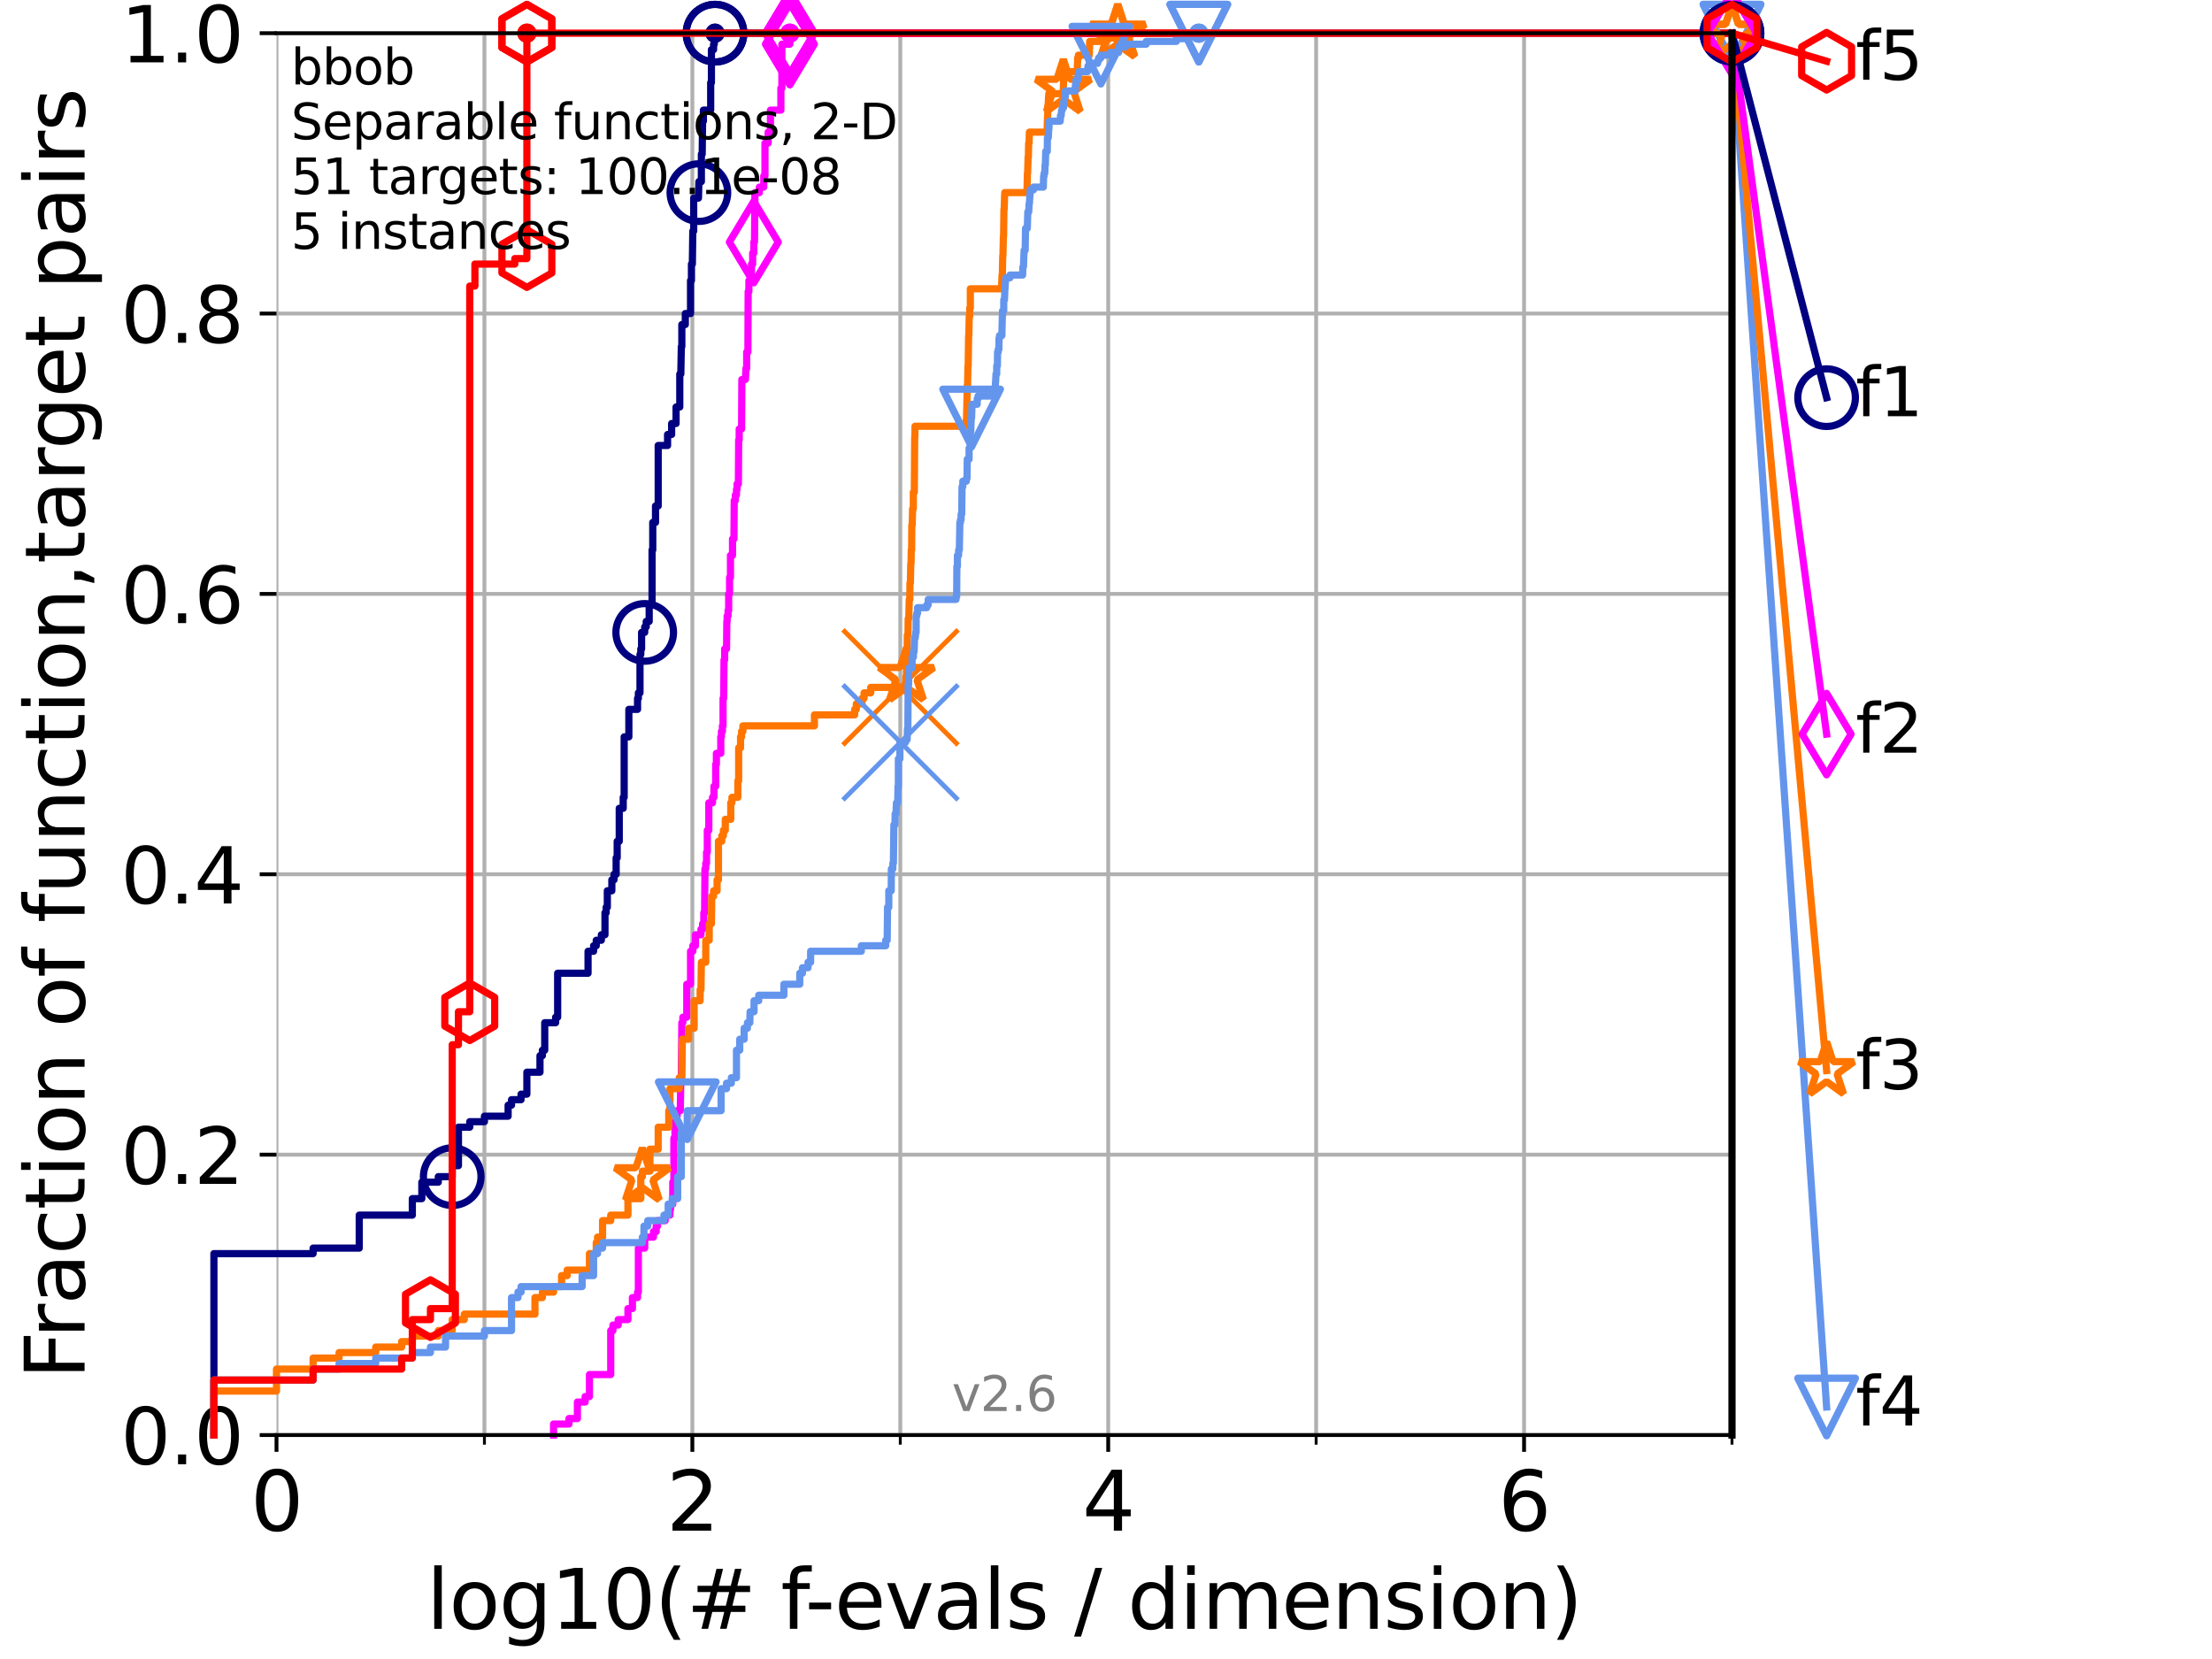 <?xml version="1.0" encoding="utf-8" standalone="no"?>
<!DOCTYPE svg PUBLIC "-//W3C//DTD SVG 1.1//EN"
  "http://www.w3.org/Graphics/SVG/1.1/DTD/svg11.dtd">
<svg xmlns:xlink="http://www.w3.org/1999/xlink" width="460.8pt" height="345.6pt" viewBox="0 0 460.8 345.6" xmlns="http://www.w3.org/2000/svg" version="1.1">
 <defs>
  <style type="text/css">*{stroke-linejoin: round; stroke-linecap: butt}</style>
 </defs>
 <g id="figure_1">
  <g id="patch_1">
   <path d="M 0 345.6 
L 460.8 345.6 
L 460.8 0 
L 0 0 
z
" style="fill: #ffffff"/>
  </g>
  <g id="axes_1">
   <g id="patch_2">
    <path d="M 57.6 298.944 
L 360.806 298.944 
L 360.806 6.912 
L 57.6 6.912 
z
" style="fill: #ffffff"/>
   </g>
   <g id="matplotlib.axis_1">
    <g id="xtick_1">
     <g id="line2d_1">
      <path d="M 57.6 298.944 
L 57.6 6.912 
" clip-path="url(#p847ee9e689)" style="fill: none; stroke: #b0b0b0; stroke-width: 0.8; stroke-linecap: square"/>
     </g>
     <g id="line2d_2">
      <defs>
       <path id="m448f7218b5" d="M 0 0 
L 0 3.5 
" style="stroke: #000000; stroke-width: 0.8"/>
      </defs>
      <g>
       <use xlink:href="#m448f7218b5" x="57.6" y="298.944" style="stroke: #000000; stroke-width: 0.8"/>
      </g>
     </g>
     <g id="text_1">
      <!-- 0 -->
      <g transform="translate(52.192 318.861)scale(0.17 -0.17)">
       <defs>
        <path id="DejaVuSans-30" d="M 2034 4250 
Q 1547 4250 1301 3770 
Q 1056 3291 1056 2328 
Q 1056 1369 1301 889 
Q 1547 409 2034 409 
Q 2525 409 2770 889 
Q 3016 1369 3016 2328 
Q 3016 3291 2770 3770 
Q 2525 4250 2034 4250 
z
M 2034 4750 
Q 2819 4750 3233 4129 
Q 3647 3509 3647 2328 
Q 3647 1150 3233 529 
Q 2819 -91 2034 -91 
Q 1250 -91 836 529 
Q 422 1150 422 2328 
Q 422 3509 836 4129 
Q 1250 4750 2034 4750 
z
" transform="scale(0.016)"/>
       </defs>
       <use xlink:href="#DejaVuSans-30"/>
      </g>
     </g>
    </g>
    <g id="xtick_2">
     <g id="line2d_3">
      <path d="M 144.23 298.944 
L 144.23 6.912 
" clip-path="url(#p847ee9e689)" style="fill: none; stroke: #b0b0b0; stroke-width: 0.8; stroke-linecap: square"/>
     </g>
     <g id="line2d_4">
      <g>
       <use xlink:href="#m448f7218b5" x="144.23" y="298.944" style="stroke: #000000; stroke-width: 0.8"/>
      </g>
     </g>
     <g id="text_2">
      <!-- 2 -->
      <g transform="translate(138.822 318.861)scale(0.17 -0.17)">
       <defs>
        <path id="DejaVuSans-32" d="M 1228 531 
L 3431 531 
L 3431 0 
L 469 0 
L 469 531 
Q 828 903 1448 1529 
Q 2069 2156 2228 2338 
Q 2531 2678 2651 2914 
Q 2772 3150 2772 3378 
Q 2772 3750 2511 3984 
Q 2250 4219 1831 4219 
Q 1534 4219 1204 4116 
Q 875 4013 500 3803 
L 500 4441 
Q 881 4594 1212 4672 
Q 1544 4750 1819 4750 
Q 2544 4750 2975 4387 
Q 3406 4025 3406 3419 
Q 3406 3131 3298 2873 
Q 3191 2616 2906 2266 
Q 2828 2175 2409 1742 
Q 1991 1309 1228 531 
z
" transform="scale(0.016)"/>
       </defs>
       <use xlink:href="#DejaVuSans-32"/>
      </g>
     </g>
    </g>
    <g id="xtick_3">
     <g id="line2d_5">
      <path d="M 230.861 298.944 
L 230.861 6.912 
" clip-path="url(#p847ee9e689)" style="fill: none; stroke: #b0b0b0; stroke-width: 0.8; stroke-linecap: square"/>
     </g>
     <g id="line2d_6">
      <g>
       <use xlink:href="#m448f7218b5" x="230.861" y="298.944" style="stroke: #000000; stroke-width: 0.8"/>
      </g>
     </g>
     <g id="text_3">
      <!-- 4 -->
      <g transform="translate(225.453 318.861)scale(0.17 -0.17)">
       <defs>
        <path id="DejaVuSans-34" d="M 2419 4116 
L 825 1625 
L 2419 1625 
L 2419 4116 
z
M 2253 4666 
L 3047 4666 
L 3047 1625 
L 3713 1625 
L 3713 1100 
L 3047 1100 
L 3047 0 
L 2419 0 
L 2419 1100 
L 313 1100 
L 313 1709 
L 2253 4666 
z
" transform="scale(0.016)"/>
       </defs>
       <use xlink:href="#DejaVuSans-34"/>
      </g>
     </g>
    </g>
    <g id="xtick_4">
     <g id="line2d_7">
      <path d="M 317.491 298.944 
L 317.491 6.912 
" clip-path="url(#p847ee9e689)" style="fill: none; stroke: #b0b0b0; stroke-width: 0.8; stroke-linecap: square"/>
     </g>
     <g id="line2d_8">
      <g>
       <use xlink:href="#m448f7218b5" x="317.491" y="298.944" style="stroke: #000000; stroke-width: 0.8"/>
      </g>
     </g>
     <g id="text_4">
      <!-- 6 -->
      <g transform="translate(312.083 318.861)scale(0.17 -0.17)">
       <defs>
        <path id="DejaVuSans-36" d="M 2113 2584 
Q 1688 2584 1439 2293 
Q 1191 2003 1191 1497 
Q 1191 994 1439 701 
Q 1688 409 2113 409 
Q 2538 409 2786 701 
Q 3034 994 3034 1497 
Q 3034 2003 2786 2293 
Q 2538 2584 2113 2584 
z
M 3366 4563 
L 3366 3988 
Q 3128 4100 2886 4159 
Q 2644 4219 2406 4219 
Q 1781 4219 1451 3797 
Q 1122 3375 1075 2522 
Q 1259 2794 1537 2939 
Q 1816 3084 2150 3084 
Q 2853 3084 3261 2657 
Q 3669 2231 3669 1497 
Q 3669 778 3244 343 
Q 2819 -91 2113 -91 
Q 1303 -91 875 529 
Q 447 1150 447 2328 
Q 447 3434 972 4092 
Q 1497 4750 2381 4750 
Q 2619 4750 2861 4703 
Q 3103 4656 3366 4563 
z
" transform="scale(0.016)"/>
       </defs>
       <use xlink:href="#DejaVuSans-36"/>
      </g>
     </g>
    </g>
    <g id="xtick_5">
     <g id="line2d_9">
      <path d="M 100.915 298.944 
L 100.915 6.912 
" clip-path="url(#p847ee9e689)" style="fill: none; stroke: #b0b0b0; stroke-width: 0.8; stroke-linecap: square"/>
     </g>
     <g id="line2d_10">
      <defs>
       <path id="m125fabea5d" d="M 0 0 
L 0 2 
" style="stroke: #000000; stroke-width: 0.6"/>
      </defs>
      <g>
       <use xlink:href="#m125fabea5d" x="100.915" y="298.944" style="stroke: #000000; stroke-width: 0.6"/>
      </g>
     </g>
    </g>
    <g id="xtick_6">
     <g id="line2d_11">
      <path d="M 187.546 298.944 
L 187.546 6.912 
" clip-path="url(#p847ee9e689)" style="fill: none; stroke: #b0b0b0; stroke-width: 0.8; stroke-linecap: square"/>
     </g>
     <g id="line2d_12">
      <g>
       <use xlink:href="#m125fabea5d" x="187.546" y="298.944" style="stroke: #000000; stroke-width: 0.6"/>
      </g>
     </g>
    </g>
    <g id="xtick_7">
     <g id="line2d_13">
      <path d="M 274.176 298.944 
L 274.176 6.912 
" clip-path="url(#p847ee9e689)" style="fill: none; stroke: #b0b0b0; stroke-width: 0.8; stroke-linecap: square"/>
     </g>
     <g id="line2d_14">
      <g>
       <use xlink:href="#m125fabea5d" x="274.176" y="298.944" style="stroke: #000000; stroke-width: 0.6"/>
      </g>
     </g>
    </g>
    <g id="xtick_8">
     <g id="line2d_15">
      <path d="M 360.806 298.944 
L 360.806 6.912 
" clip-path="url(#p847ee9e689)" style="fill: none; stroke: #b0b0b0; stroke-width: 0.8; stroke-linecap: square"/>
     </g>
     <g id="line2d_16">
      <g>
       <use xlink:href="#m125fabea5d" x="360.806" y="298.944" style="stroke: #000000; stroke-width: 0.6"/>
      </g>
     </g>
    </g>
    <g id="text_5">
     <!-- log10(# f-evals / dimension) -->
     <g transform="translate(88.823 339.314)scale(0.17 -0.17)">
      <defs>
       <path id="DejaVuSans-6c" d="M 603 4863 
L 1178 4863 
L 1178 0 
L 603 0 
L 603 4863 
z
" transform="scale(0.016)"/>
       <path id="DejaVuSans-6f" d="M 1959 3097 
Q 1497 3097 1228 2736 
Q 959 2375 959 1747 
Q 959 1119 1226 758 
Q 1494 397 1959 397 
Q 2419 397 2687 759 
Q 2956 1122 2956 1747 
Q 2956 2369 2687 2733 
Q 2419 3097 1959 3097 
z
M 1959 3584 
Q 2709 3584 3137 3096 
Q 3566 2609 3566 1747 
Q 3566 888 3137 398 
Q 2709 -91 1959 -91 
Q 1206 -91 779 398 
Q 353 888 353 1747 
Q 353 2609 779 3096 
Q 1206 3584 1959 3584 
z
" transform="scale(0.016)"/>
       <path id="DejaVuSans-67" d="M 2906 1791 
Q 2906 2416 2648 2759 
Q 2391 3103 1925 3103 
Q 1463 3103 1205 2759 
Q 947 2416 947 1791 
Q 947 1169 1205 825 
Q 1463 481 1925 481 
Q 2391 481 2648 825 
Q 2906 1169 2906 1791 
z
M 3481 434 
Q 3481 -459 3084 -895 
Q 2688 -1331 1869 -1331 
Q 1566 -1331 1297 -1286 
Q 1028 -1241 775 -1147 
L 775 -588 
Q 1028 -725 1275 -790 
Q 1522 -856 1778 -856 
Q 2344 -856 2625 -561 
Q 2906 -266 2906 331 
L 2906 616 
Q 2728 306 2450 153 
Q 2172 0 1784 0 
Q 1141 0 747 490 
Q 353 981 353 1791 
Q 353 2603 747 3093 
Q 1141 3584 1784 3584 
Q 2172 3584 2450 3431 
Q 2728 3278 2906 2969 
L 2906 3500 
L 3481 3500 
L 3481 434 
z
" transform="scale(0.016)"/>
       <path id="DejaVuSans-31" d="M 794 531 
L 1825 531 
L 1825 4091 
L 703 3866 
L 703 4441 
L 1819 4666 
L 2450 4666 
L 2450 531 
L 3481 531 
L 3481 0 
L 794 0 
L 794 531 
z
" transform="scale(0.016)"/>
       <path id="DejaVuSans-28" d="M 1984 4856 
Q 1566 4138 1362 3434 
Q 1159 2731 1159 2009 
Q 1159 1288 1364 580 
Q 1569 -128 1984 -844 
L 1484 -844 
Q 1016 -109 783 600 
Q 550 1309 550 2009 
Q 550 2706 781 3412 
Q 1013 4119 1484 4856 
L 1984 4856 
z
" transform="scale(0.016)"/>
       <path id="DejaVuSans-23" d="M 3272 2816 
L 2363 2816 
L 2100 1772 
L 3016 1772 
L 3272 2816 
z
M 2803 4594 
L 2478 3297 
L 3391 3297 
L 3719 4594 
L 4219 4594 
L 3897 3297 
L 4872 3297 
L 4872 2816 
L 3775 2816 
L 3519 1772 
L 4513 1772 
L 4513 1294 
L 3397 1294 
L 3072 0 
L 2572 0 
L 2894 1294 
L 1978 1294 
L 1656 0 
L 1153 0 
L 1478 1294 
L 494 1294 
L 494 1772 
L 1594 1772 
L 1856 2816 
L 850 2816 
L 850 3297 
L 1978 3297 
L 2297 4594 
L 2803 4594 
z
" transform="scale(0.016)"/>
       <path id="DejaVuSans-20" transform="scale(0.016)"/>
       <path id="DejaVuSans-66" d="M 2375 4863 
L 2375 4384 
L 1825 4384 
Q 1516 4384 1395 4259 
Q 1275 4134 1275 3809 
L 1275 3500 
L 2222 3500 
L 2222 3053 
L 1275 3053 
L 1275 0 
L 697 0 
L 697 3053 
L 147 3053 
L 147 3500 
L 697 3500 
L 697 3744 
Q 697 4328 969 4595 
Q 1241 4863 1831 4863 
L 2375 4863 
z
" transform="scale(0.016)"/>
       <path id="DejaVuSans-2d" d="M 313 2009 
L 1997 2009 
L 1997 1497 
L 313 1497 
L 313 2009 
z
" transform="scale(0.016)"/>
       <path id="DejaVuSans-65" d="M 3597 1894 
L 3597 1613 
L 953 1613 
Q 991 1019 1311 708 
Q 1631 397 2203 397 
Q 2534 397 2845 478 
Q 3156 559 3463 722 
L 3463 178 
Q 3153 47 2828 -22 
Q 2503 -91 2169 -91 
Q 1331 -91 842 396 
Q 353 884 353 1716 
Q 353 2575 817 3079 
Q 1281 3584 2069 3584 
Q 2775 3584 3186 3129 
Q 3597 2675 3597 1894 
z
M 3022 2063 
Q 3016 2534 2758 2815 
Q 2500 3097 2075 3097 
Q 1594 3097 1305 2825 
Q 1016 2553 972 2059 
L 3022 2063 
z
" transform="scale(0.016)"/>
       <path id="DejaVuSans-76" d="M 191 3500 
L 800 3500 
L 1894 563 
L 2988 3500 
L 3597 3500 
L 2284 0 
L 1503 0 
L 191 3500 
z
" transform="scale(0.016)"/>
       <path id="DejaVuSans-61" d="M 2194 1759 
Q 1497 1759 1228 1600 
Q 959 1441 959 1056 
Q 959 750 1161 570 
Q 1363 391 1709 391 
Q 2188 391 2477 730 
Q 2766 1069 2766 1631 
L 2766 1759 
L 2194 1759 
z
M 3341 1997 
L 3341 0 
L 2766 0 
L 2766 531 
Q 2569 213 2275 61 
Q 1981 -91 1556 -91 
Q 1019 -91 701 211 
Q 384 513 384 1019 
Q 384 1609 779 1909 
Q 1175 2209 1959 2209 
L 2766 2209 
L 2766 2266 
Q 2766 2663 2505 2880 
Q 2244 3097 1772 3097 
Q 1472 3097 1187 3025 
Q 903 2953 641 2809 
L 641 3341 
Q 956 3463 1253 3523 
Q 1550 3584 1831 3584 
Q 2591 3584 2966 3190 
Q 3341 2797 3341 1997 
z
" transform="scale(0.016)"/>
       <path id="DejaVuSans-73" d="M 2834 3397 
L 2834 2853 
Q 2591 2978 2328 3040 
Q 2066 3103 1784 3103 
Q 1356 3103 1142 2972 
Q 928 2841 928 2578 
Q 928 2378 1081 2264 
Q 1234 2150 1697 2047 
L 1894 2003 
Q 2506 1872 2764 1633 
Q 3022 1394 3022 966 
Q 3022 478 2636 193 
Q 2250 -91 1575 -91 
Q 1294 -91 989 -36 
Q 684 19 347 128 
L 347 722 
Q 666 556 975 473 
Q 1284 391 1588 391 
Q 1994 391 2212 530 
Q 2431 669 2431 922 
Q 2431 1156 2273 1281 
Q 2116 1406 1581 1522 
L 1381 1569 
Q 847 1681 609 1914 
Q 372 2147 372 2553 
Q 372 3047 722 3315 
Q 1072 3584 1716 3584 
Q 2034 3584 2315 3537 
Q 2597 3491 2834 3397 
z
" transform="scale(0.016)"/>
       <path id="DejaVuSans-2f" d="M 1625 4666 
L 2156 4666 
L 531 -594 
L 0 -594 
L 1625 4666 
z
" transform="scale(0.016)"/>
       <path id="DejaVuSans-64" d="M 2906 2969 
L 2906 4863 
L 3481 4863 
L 3481 0 
L 2906 0 
L 2906 525 
Q 2725 213 2448 61 
Q 2172 -91 1784 -91 
Q 1150 -91 751 415 
Q 353 922 353 1747 
Q 353 2572 751 3078 
Q 1150 3584 1784 3584 
Q 2172 3584 2448 3432 
Q 2725 3281 2906 2969 
z
M 947 1747 
Q 947 1113 1208 752 
Q 1469 391 1925 391 
Q 2381 391 2643 752 
Q 2906 1113 2906 1747 
Q 2906 2381 2643 2742 
Q 2381 3103 1925 3103 
Q 1469 3103 1208 2742 
Q 947 2381 947 1747 
z
" transform="scale(0.016)"/>
       <path id="DejaVuSans-69" d="M 603 3500 
L 1178 3500 
L 1178 0 
L 603 0 
L 603 3500 
z
M 603 4863 
L 1178 4863 
L 1178 4134 
L 603 4134 
L 603 4863 
z
" transform="scale(0.016)"/>
       <path id="DejaVuSans-6d" d="M 3328 2828 
Q 3544 3216 3844 3400 
Q 4144 3584 4550 3584 
Q 5097 3584 5394 3201 
Q 5691 2819 5691 2113 
L 5691 0 
L 5113 0 
L 5113 2094 
Q 5113 2597 4934 2840 
Q 4756 3084 4391 3084 
Q 3944 3084 3684 2787 
Q 3425 2491 3425 1978 
L 3425 0 
L 2847 0 
L 2847 2094 
Q 2847 2600 2669 2842 
Q 2491 3084 2119 3084 
Q 1678 3084 1418 2786 
Q 1159 2488 1159 1978 
L 1159 0 
L 581 0 
L 581 3500 
L 1159 3500 
L 1159 2956 
Q 1356 3278 1631 3431 
Q 1906 3584 2284 3584 
Q 2666 3584 2933 3390 
Q 3200 3197 3328 2828 
z
" transform="scale(0.016)"/>
       <path id="DejaVuSans-6e" d="M 3513 2113 
L 3513 0 
L 2938 0 
L 2938 2094 
Q 2938 2591 2744 2837 
Q 2550 3084 2163 3084 
Q 1697 3084 1428 2787 
Q 1159 2491 1159 1978 
L 1159 0 
L 581 0 
L 581 3500 
L 1159 3500 
L 1159 2956 
Q 1366 3272 1645 3428 
Q 1925 3584 2291 3584 
Q 2894 3584 3203 3211 
Q 3513 2838 3513 2113 
z
" transform="scale(0.016)"/>
       <path id="DejaVuSans-29" d="M 513 4856 
L 1013 4856 
Q 1481 4119 1714 3412 
Q 1947 2706 1947 2009 
Q 1947 1309 1714 600 
Q 1481 -109 1013 -844 
L 513 -844 
Q 928 -128 1133 580 
Q 1338 1288 1338 2009 
Q 1338 2731 1133 3434 
Q 928 4138 513 4856 
z
" transform="scale(0.016)"/>
      </defs>
      <use xlink:href="#DejaVuSans-6c"/>
      <use xlink:href="#DejaVuSans-6f" x="27.783"/>
      <use xlink:href="#DejaVuSans-67" x="88.965"/>
      <use xlink:href="#DejaVuSans-31" x="152.441"/>
      <use xlink:href="#DejaVuSans-30" x="216.064"/>
      <use xlink:href="#DejaVuSans-28" x="279.688"/>
      <use xlink:href="#DejaVuSans-23" x="318.701"/>
      <use xlink:href="#DejaVuSans-20" x="402.49"/>
      <use xlink:href="#DejaVuSans-66" x="434.277"/>
      <use xlink:href="#DejaVuSans-2d" x="463.982"/>
      <use xlink:href="#DejaVuSans-65" x="500.066"/>
      <use xlink:href="#DejaVuSans-76" x="561.59"/>
      <use xlink:href="#DejaVuSans-61" x="620.77"/>
      <use xlink:href="#DejaVuSans-6c" x="682.049"/>
      <use xlink:href="#DejaVuSans-73" x="709.832"/>
      <use xlink:href="#DejaVuSans-20" x="761.932"/>
      <use xlink:href="#DejaVuSans-2f" x="793.719"/>
      <use xlink:href="#DejaVuSans-20" x="827.41"/>
      <use xlink:href="#DejaVuSans-64" x="859.197"/>
      <use xlink:href="#DejaVuSans-69" x="922.674"/>
      <use xlink:href="#DejaVuSans-6d" x="950.457"/>
      <use xlink:href="#DejaVuSans-65" x="1047.869"/>
      <use xlink:href="#DejaVuSans-6e" x="1109.393"/>
      <use xlink:href="#DejaVuSans-73" x="1172.771"/>
      <use xlink:href="#DejaVuSans-69" x="1224.871"/>
      <use xlink:href="#DejaVuSans-6f" x="1252.654"/>
      <use xlink:href="#DejaVuSans-6e" x="1313.836"/>
      <use xlink:href="#DejaVuSans-29" x="1377.215"/>
     </g>
    </g>
   </g>
   <g id="matplotlib.axis_2">
    <g id="ytick_1">
     <g id="line2d_17">
      <path d="M 57.6 298.944 
L 360.806 298.944 
" clip-path="url(#p847ee9e689)" style="fill: none; stroke: #b0b0b0; stroke-width: 0.8; stroke-linecap: square"/>
     </g>
     <g id="line2d_18">
      <defs>
       <path id="ma661fbdac4" d="M 0 0 
L -3.5 0 
" style="stroke: #000000; stroke-width: 0.8"/>
      </defs>
      <g>
       <use xlink:href="#ma661fbdac4" x="57.6" y="298.944" style="stroke: #000000; stroke-width: 0.8"/>
      </g>
     </g>
     <g id="text_6">
      <!-- 0.0 -->
      <g transform="translate(25.155 305.023)scale(0.16 -0.16)">
       <defs>
        <path id="DejaVuSans-2e" d="M 684 794 
L 1344 794 
L 1344 0 
L 684 0 
L 684 794 
z
" transform="scale(0.016)"/>
       </defs>
       <use xlink:href="#DejaVuSans-30"/>
       <use xlink:href="#DejaVuSans-2e" x="63.623"/>
       <use xlink:href="#DejaVuSans-30" x="95.41"/>
      </g>
     </g>
    </g>
    <g id="ytick_2">
     <g id="line2d_19">
      <path d="M 57.6 240.538 
L 360.806 240.538 
" clip-path="url(#p847ee9e689)" style="fill: none; stroke: #b0b0b0; stroke-width: 0.8; stroke-linecap: square"/>
     </g>
     <g id="line2d_20">
      <g>
       <use xlink:href="#ma661fbdac4" x="57.6" y="240.538" style="stroke: #000000; stroke-width: 0.8"/>
      </g>
     </g>
     <g id="text_7">
      <!-- 0.2 -->
      <g transform="translate(25.155 246.616)scale(0.16 -0.16)">
       <use xlink:href="#DejaVuSans-30"/>
       <use xlink:href="#DejaVuSans-2e" x="63.623"/>
       <use xlink:href="#DejaVuSans-32" x="95.41"/>
      </g>
     </g>
    </g>
    <g id="ytick_3">
     <g id="line2d_21">
      <path d="M 57.6 182.131 
L 360.806 182.131 
" clip-path="url(#p847ee9e689)" style="fill: none; stroke: #b0b0b0; stroke-width: 0.8; stroke-linecap: square"/>
     </g>
     <g id="line2d_22">
      <g>
       <use xlink:href="#ma661fbdac4" x="57.6" y="182.131" style="stroke: #000000; stroke-width: 0.8"/>
      </g>
     </g>
     <g id="text_8">
      <!-- 0.4 -->
      <g transform="translate(25.155 188.21)scale(0.16 -0.16)">
       <use xlink:href="#DejaVuSans-30"/>
       <use xlink:href="#DejaVuSans-2e" x="63.623"/>
       <use xlink:href="#DejaVuSans-34" x="95.41"/>
      </g>
     </g>
    </g>
    <g id="ytick_4">
     <g id="line2d_23">
      <path d="M 57.6 123.725 
L 360.806 123.725 
" clip-path="url(#p847ee9e689)" style="fill: none; stroke: #b0b0b0; stroke-width: 0.8; stroke-linecap: square"/>
     </g>
     <g id="line2d_24">
      <g>
       <use xlink:href="#ma661fbdac4" x="57.6" y="123.725" style="stroke: #000000; stroke-width: 0.8"/>
      </g>
     </g>
     <g id="text_9">
      <!-- 0.6 -->
      <g transform="translate(25.155 129.804)scale(0.16 -0.16)">
       <use xlink:href="#DejaVuSans-30"/>
       <use xlink:href="#DejaVuSans-2e" x="63.623"/>
       <use xlink:href="#DejaVuSans-36" x="95.41"/>
      </g>
     </g>
    </g>
    <g id="ytick_5">
     <g id="line2d_25">
      <path d="M 57.6 65.318 
L 360.806 65.318 
" clip-path="url(#p847ee9e689)" style="fill: none; stroke: #b0b0b0; stroke-width: 0.8; stroke-linecap: square"/>
     </g>
     <g id="line2d_26">
      <g>
       <use xlink:href="#ma661fbdac4" x="57.6" y="65.318" style="stroke: #000000; stroke-width: 0.8"/>
      </g>
     </g>
     <g id="text_10">
      <!-- 0.8 -->
      <g transform="translate(25.155 71.397)scale(0.16 -0.16)">
       <defs>
        <path id="DejaVuSans-38" d="M 2034 2216 
Q 1584 2216 1326 1975 
Q 1069 1734 1069 1313 
Q 1069 891 1326 650 
Q 1584 409 2034 409 
Q 2484 409 2743 651 
Q 3003 894 3003 1313 
Q 3003 1734 2745 1975 
Q 2488 2216 2034 2216 
z
M 1403 2484 
Q 997 2584 770 2862 
Q 544 3141 544 3541 
Q 544 4100 942 4425 
Q 1341 4750 2034 4750 
Q 2731 4750 3128 4425 
Q 3525 4100 3525 3541 
Q 3525 3141 3298 2862 
Q 3072 2584 2669 2484 
Q 3125 2378 3379 2068 
Q 3634 1759 3634 1313 
Q 3634 634 3220 271 
Q 2806 -91 2034 -91 
Q 1263 -91 848 271 
Q 434 634 434 1313 
Q 434 1759 690 2068 
Q 947 2378 1403 2484 
z
M 1172 3481 
Q 1172 3119 1398 2916 
Q 1625 2713 2034 2713 
Q 2441 2713 2670 2916 
Q 2900 3119 2900 3481 
Q 2900 3844 2670 4047 
Q 2441 4250 2034 4250 
Q 1625 4250 1398 4047 
Q 1172 3844 1172 3481 
z
" transform="scale(0.016)"/>
       </defs>
       <use xlink:href="#DejaVuSans-30"/>
       <use xlink:href="#DejaVuSans-2e" x="63.623"/>
       <use xlink:href="#DejaVuSans-38" x="95.41"/>
      </g>
     </g>
    </g>
    <g id="ytick_6">
     <g id="line2d_27">
      <path d="M 57.6 6.912 
L 360.806 6.912 
" clip-path="url(#p847ee9e689)" style="fill: none; stroke: #b0b0b0; stroke-width: 0.8; stroke-linecap: square"/>
     </g>
     <g id="line2d_28">
      <g>
       <use xlink:href="#ma661fbdac4" x="57.6" y="6.912" style="stroke: #000000; stroke-width: 0.8"/>
      </g>
     </g>
     <g id="text_11">
      <!-- 1.0 -->
      <g transform="translate(25.155 12.991)scale(0.16 -0.16)">
       <use xlink:href="#DejaVuSans-31"/>
       <use xlink:href="#DejaVuSans-2e" x="63.623"/>
       <use xlink:href="#DejaVuSans-30" x="95.41"/>
      </g>
     </g>
    </g>
    <g id="text_12">
     <!-- Fraction of function,target pairs -->
     <g transform="translate(17.62 287.313)rotate(-90)scale(0.17 -0.17)">
      <defs>
       <path id="DejaVuSans-46" d="M 628 4666 
L 3309 4666 
L 3309 4134 
L 1259 4134 
L 1259 2759 
L 3109 2759 
L 3109 2228 
L 1259 2228 
L 1259 0 
L 628 0 
L 628 4666 
z
" transform="scale(0.016)"/>
       <path id="DejaVuSans-72" d="M 2631 2963 
Q 2534 3019 2420 3045 
Q 2306 3072 2169 3072 
Q 1681 3072 1420 2755 
Q 1159 2438 1159 1844 
L 1159 0 
L 581 0 
L 581 3500 
L 1159 3500 
L 1159 2956 
Q 1341 3275 1631 3429 
Q 1922 3584 2338 3584 
Q 2397 3584 2469 3576 
Q 2541 3569 2628 3553 
L 2631 2963 
z
" transform="scale(0.016)"/>
       <path id="DejaVuSans-63" d="M 3122 3366 
L 3122 2828 
Q 2878 2963 2633 3030 
Q 2388 3097 2138 3097 
Q 1578 3097 1268 2742 
Q 959 2388 959 1747 
Q 959 1106 1268 751 
Q 1578 397 2138 397 
Q 2388 397 2633 464 
Q 2878 531 3122 666 
L 3122 134 
Q 2881 22 2623 -34 
Q 2366 -91 2075 -91 
Q 1284 -91 818 406 
Q 353 903 353 1747 
Q 353 2603 823 3093 
Q 1294 3584 2113 3584 
Q 2378 3584 2631 3529 
Q 2884 3475 3122 3366 
z
" transform="scale(0.016)"/>
       <path id="DejaVuSans-74" d="M 1172 4494 
L 1172 3500 
L 2356 3500 
L 2356 3053 
L 1172 3053 
L 1172 1153 
Q 1172 725 1289 603 
Q 1406 481 1766 481 
L 2356 481 
L 2356 0 
L 1766 0 
Q 1100 0 847 248 
Q 594 497 594 1153 
L 594 3053 
L 172 3053 
L 172 3500 
L 594 3500 
L 594 4494 
L 1172 4494 
z
" transform="scale(0.016)"/>
       <path id="DejaVuSans-75" d="M 544 1381 
L 544 3500 
L 1119 3500 
L 1119 1403 
Q 1119 906 1312 657 
Q 1506 409 1894 409 
Q 2359 409 2629 706 
Q 2900 1003 2900 1516 
L 2900 3500 
L 3475 3500 
L 3475 0 
L 2900 0 
L 2900 538 
Q 2691 219 2414 64 
Q 2138 -91 1772 -91 
Q 1169 -91 856 284 
Q 544 659 544 1381 
z
M 1991 3584 
L 1991 3584 
z
" transform="scale(0.016)"/>
       <path id="DejaVuSans-2c" d="M 750 794 
L 1409 794 
L 1409 256 
L 897 -744 
L 494 -744 
L 750 256 
L 750 794 
z
" transform="scale(0.016)"/>
       <path id="DejaVuSans-70" d="M 1159 525 
L 1159 -1331 
L 581 -1331 
L 581 3500 
L 1159 3500 
L 1159 2969 
Q 1341 3281 1617 3432 
Q 1894 3584 2278 3584 
Q 2916 3584 3314 3078 
Q 3713 2572 3713 1747 
Q 3713 922 3314 415 
Q 2916 -91 2278 -91 
Q 1894 -91 1617 61 
Q 1341 213 1159 525 
z
M 3116 1747 
Q 3116 2381 2855 2742 
Q 2594 3103 2138 3103 
Q 1681 3103 1420 2742 
Q 1159 2381 1159 1747 
Q 1159 1113 1420 752 
Q 1681 391 2138 391 
Q 2594 391 2855 752 
Q 3116 1113 3116 1747 
z
" transform="scale(0.016)"/>
      </defs>
      <use xlink:href="#DejaVuSans-46"/>
      <use xlink:href="#DejaVuSans-72" x="50.27"/>
      <use xlink:href="#DejaVuSans-61" x="91.383"/>
      <use xlink:href="#DejaVuSans-63" x="152.662"/>
      <use xlink:href="#DejaVuSans-74" x="207.643"/>
      <use xlink:href="#DejaVuSans-69" x="246.852"/>
      <use xlink:href="#DejaVuSans-6f" x="274.635"/>
      <use xlink:href="#DejaVuSans-6e" x="335.816"/>
      <use xlink:href="#DejaVuSans-20" x="399.195"/>
      <use xlink:href="#DejaVuSans-6f" x="430.982"/>
      <use xlink:href="#DejaVuSans-66" x="492.164"/>
      <use xlink:href="#DejaVuSans-20" x="527.369"/>
      <use xlink:href="#DejaVuSans-66" x="559.156"/>
      <use xlink:href="#DejaVuSans-75" x="594.361"/>
      <use xlink:href="#DejaVuSans-6e" x="657.74"/>
      <use xlink:href="#DejaVuSans-63" x="721.119"/>
      <use xlink:href="#DejaVuSans-74" x="776.1"/>
      <use xlink:href="#DejaVuSans-69" x="815.309"/>
      <use xlink:href="#DejaVuSans-6f" x="843.092"/>
      <use xlink:href="#DejaVuSans-6e" x="904.273"/>
      <use xlink:href="#DejaVuSans-2c" x="967.652"/>
      <use xlink:href="#DejaVuSans-74" x="999.439"/>
      <use xlink:href="#DejaVuSans-61" x="1038.648"/>
      <use xlink:href="#DejaVuSans-72" x="1099.928"/>
      <use xlink:href="#DejaVuSans-67" x="1139.291"/>
      <use xlink:href="#DejaVuSans-65" x="1202.768"/>
      <use xlink:href="#DejaVuSans-74" x="1264.291"/>
      <use xlink:href="#DejaVuSans-20" x="1303.5"/>
      <use xlink:href="#DejaVuSans-70" x="1335.287"/>
      <use xlink:href="#DejaVuSans-61" x="1398.764"/>
      <use xlink:href="#DejaVuSans-69" x="1460.043"/>
      <use xlink:href="#DejaVuSans-72" x="1487.826"/>
      <use xlink:href="#DejaVuSans-73" x="1528.939"/>
     </g>
    </g>
   </g>
   <g id="line2d_29">
    <defs>
     <path id="mc866c93ad7" d="M 0 1.5 
C 0.398 1.5 0.779 1.342 1.061 1.061 
C 1.342 0.779 1.5 0.398 1.5 0 
C 1.5 -0.398 1.342 -0.779 1.061 -1.061 
C 0.779 -1.342 0.398 -1.5 0 -1.5 
C -0.398 -1.5 -0.779 -1.342 -1.061 -1.061 
C -1.342 -0.779 -1.5 -0.398 -1.5 0 
C -1.5 0.398 -1.342 0.779 -1.061 1.061 
C -0.779 1.342 -0.398 1.5 0 1.5 
z
" style="stroke: #000080"/>
    </defs>
    <g>
     <use xlink:href="#mc866c93ad7" x="148.948" y="6.912" style="fill: #000080; stroke: #000080"/>
     <use xlink:href="#mc866c93ad7" x="148.948" y="6.912" style="fill: #000080; stroke: #000080"/>
    </g>
   </g>
   <g id="line2d_30">
    <path d="M 44.561 298.944 
L 44.561 261.152 
L 65.227 261.152 
L 65.227 260.006 
L 74.837 260.006 
L 74.837 253.135 
L 85.894 253.135 
L 85.894 249.699 
L 87.876 249.699 
L 87.876 246.264 
L 91.306 246.264 
L 91.306 245.118 
L 94.206 245.118 
L 94.206 242.828 
L 95.503 242.828 
L 95.503 234.811 
L 97.858 234.811 
L 97.858 233.666 
L 100.915 233.666 
L 100.915 232.521 
L 105.851 232.521 
L 105.851 230.231 
L 106.561 230.231 
L 106.561 229.085 
L 108.543 229.085 
L 108.543 227.94 
L 109.757 227.94 
L 109.757 223.359 
L 112.488 223.359 
L 112.488 219.924 
L 112.989 219.924 
L 112.989 218.778 
L 113.478 218.778 
L 113.478 213.052 
L 115.747 213.052 
L 115.747 211.907 
L 116.17 211.907 
L 116.17 202.745 
L 122.5 202.745 
L 122.5 198.164 
L 123.658 198.164 
L 123.658 197.019 
L 124.211 197.019 
L 124.211 195.874 
L 125.271 195.874 
L 125.271 194.729 
L 126.029 194.729 
L 126.029 190.148 
L 126.275 190.148 
L 126.275 189.003 
L 126.517 189.003 
L 126.517 185.567 
L 127.458 185.567 
L 127.458 183.276 
L 127.911 183.276 
L 127.911 182.131 
L 128.354 182.131 
L 128.354 178.696 
L 128.571 178.696 
L 128.571 175.26 
L 128.999 175.26 
L 128.999 168.389 
L 129.826 168.389 
L 129.826 166.098 
L 130.027 166.098 
L 130.027 153.501 
L 131.002 153.501 
L 131.002 147.774 
L 132.812 147.774 
L 132.812 145.484 
L 132.984 145.484 
L 132.984 144.339 
L 133.323 144.339 
L 133.323 136.322 
L 133.49 136.322 
L 133.49 135.177 
L 133.656 135.177 
L 133.656 131.741 
L 134.305 131.741 
L 134.305 130.596 
L 134.621 130.596 
L 134.621 129.451 
L 135.238 129.451 
L 135.238 126.015 
L 135.835 126.015 
L 135.835 114.563 
L 135.981 114.563 
L 135.981 108.837 
L 136.556 108.837 
L 136.556 105.401 
L 137.113 105.401 
L 137.113 92.804 
L 139.068 92.804 
L 139.068 90.513 
L 139.915 90.513 
L 139.915 88.223 
L 140.838 88.223 
L 140.838 84.787 
L 141.611 84.787 
L 141.611 77.916 
L 141.826 77.916 
L 141.932 72.19 
L 142.038 72.19 
L 142.038 67.609 
L 142.764 67.609 
L 142.764 65.318 
L 143.85 65.318 
L 143.85 58.447 
L 144.041 58.447 
L 144.041 55.011 
L 144.23 55.011 
L 144.324 48.14 
L 144.51 48.14 
L 144.51 41.269 
L 145.503 41.269 
L 145.591 37.833 
L 146.109 37.833 
L 146.109 32.107 
L 146.278 32.107 
L 146.362 25.236 
L 146.53 25.236 
L 146.53 22.945 
L 148.048 22.945 
L 148.048 17.219 
L 148.201 17.219 
L 148.201 10.348 
L 148.652 10.348 
L 148.652 9.202 
L 148.801 9.202 
L 148.801 8.057 
L 148.948 8.057 
L 148.948 6.912 
L 360.806 6.912 
L 360.806 6.912 
" style="fill: none; stroke: #000080; stroke-width: 1.5; stroke-linecap: square"/>
   </g>
   <g id="line2d_31">
    <defs>
     <path id="m787a85bea8" d="M 0 6 
C 1.591 6 3.117 5.368 4.243 4.243 
C 5.368 3.117 6 1.591 6 0 
C 6 -1.591 5.368 -3.117 4.243 -4.243 
C 3.117 -5.368 1.591 -6 0 -6 
C -1.591 -6 -3.117 -5.368 -4.243 -4.243 
C -5.368 -3.117 -6 -1.591 -6 0 
C -6 1.591 -5.368 3.117 -4.243 4.243 
C -3.117 5.368 -1.591 6 0 6 
z
" style="stroke: #000080; stroke-width: 1.5"/>
    </defs>
    <g>
     <use xlink:href="#m787a85bea8" x="94.206" y="245.118" style="fill-opacity: 0; stroke: #000080; stroke-width: 1.5"/>
     <use xlink:href="#m787a85bea8" x="134.305" y="131.741" style="fill-opacity: 0; stroke: #000080; stroke-width: 1.5"/>
     <use xlink:href="#m787a85bea8" x="145.591" y="40.123" style="fill-opacity: 0; stroke: #000080; stroke-width: 1.5"/>
     <use xlink:href="#m787a85bea8" x="148.948" y="6.912" style="fill-opacity: 0; stroke: #000080; stroke-width: 1.5"/>
     <use xlink:href="#m787a85bea8" x="148.948" y="6.912" style="fill-opacity: 0; stroke: #000080; stroke-width: 1.5"/>
     <use xlink:href="#m787a85bea8" x="360.806" y="6.912" style="fill-opacity: 0; stroke: #000080; stroke-width: 1.5"/>
    </g>
   </g>
   <g id="line2d_32">
    <path style="fill: none; stroke: #000080; stroke-width: 1.5; stroke-linecap: square"/>
    <g/>
   </g>
   <g id="line2d_33">
    <defs>
     <path id="m498327ed4a" d="M 0 1.5 
C 0.398 1.5 0.779 1.342 1.061 1.061 
C 1.342 0.779 1.5 0.398 1.5 0 
C 1.5 -0.398 1.342 -0.779 1.061 -1.061 
C 0.779 -1.342 0.398 -1.5 0 -1.5 
C -0.398 -1.5 -0.779 -1.342 -1.061 -1.061 
C -1.342 -0.779 -1.5 -0.398 -1.5 0 
C -1.5 0.398 -1.342 0.779 -1.061 1.061 
C -0.779 1.342 -0.398 1.5 0 1.5 
z
" style="stroke: #ff00ff"/>
    </defs>
    <g>
     <use xlink:href="#m498327ed4a" x="164.549" y="6.912" style="fill: #ff00ff; stroke: #ff00ff"/>
     <use xlink:href="#m498327ed4a" x="164.549" y="6.912" style="fill: #ff00ff; stroke: #ff00ff"/>
    </g>
   </g>
   <g id="line2d_34">
    <path d="M 115.315 298.944 
L 115.315 296.654 
L 118.525 296.654 
L 118.525 295.508 
L 120.284 295.508 
L 120.284 292.073 
L 121.893 292.073 
L 121.893 290.927 
L 122.796 290.927 
L 122.796 286.347 
L 127.227 286.347 
L 127.227 277.185 
L 127.686 277.185 
L 127.686 276.04 
L 128.786 276.04 
L 128.786 274.894 
L 130.811 274.894 
L 130.811 272.604 
L 131.747 272.604 
L 131.747 270.313 
L 132.812 270.313 
L 132.812 269.168 
L 132.984 269.168 
L 132.984 260.006 
L 134.305 260.006 
L 134.305 257.716 
L 136.127 257.716 
L 136.127 256.571 
L 136.697 256.571 
L 136.697 255.426 
L 136.975 255.426 
L 136.975 254.28 
L 138.566 254.28 
L 138.566 253.135 
L 139.556 253.135 
L 139.556 251.99 
L 139.677 251.99 
L 139.677 250.845 
L 140.15 250.845 
L 140.15 246.264 
L 140.382 246.264 
L 140.382 237.102 
L 140.612 237.102 
L 140.612 233.666 
L 140.951 233.666 
L 140.951 232.521 
L 141.062 232.521 
L 141.062 231.376 
L 141.718 231.376 
L 141.826 224.504 
L 141.932 224.504 
L 142.038 213.052 
L 142.248 213.052 
L 142.248 211.907 
L 143.066 211.907 
L 143.066 205.036 
L 143.85 205.036 
L 143.85 198.164 
L 144.324 198.164 
L 144.324 197.019 
L 144.878 197.019 
L 144.878 194.729 
L 146.023 194.729 
L 146.023 193.583 
L 146.362 193.583 
L 146.362 192.438 
L 146.613 192.438 
L 146.613 190.148 
L 146.778 190.148 
L 146.86 180.986 
L 147.022 180.986 
L 147.022 179.841 
L 147.184 179.841 
L 147.184 177.55 
L 147.344 177.55 
L 147.344 172.969 
L 147.66 172.969 
L 147.66 167.243 
L 148.428 167.243 
L 148.428 166.098 
L 148.727 166.098 
L 148.727 163.808 
L 149.093 163.808 
L 149.093 159.227 
L 149.238 159.227 
L 149.238 156.936 
L 150.152 156.936 
L 150.152 153.501 
L 150.289 153.501 
L 150.289 152.355 
L 150.493 152.355 
L 150.493 151.21 
L 150.627 151.21 
L 150.627 145.484 
L 150.76 145.484 
L 150.827 137.467 
L 150.959 137.467 
L 150.959 135.177 
L 151.349 135.177 
L 151.414 129.451 
L 151.478 129.451 
L 151.478 128.306 
L 151.669 128.306 
L 151.669 127.16 
L 151.795 127.16 
L 151.795 123.725 
L 151.983 123.725 
L 151.983 120.289 
L 152.169 120.289 
L 152.169 115.708 
L 152.596 115.708 
L 152.596 112.273 
L 152.895 112.273 
L 152.954 104.256 
L 153.189 104.256 
L 153.189 103.111 
L 153.421 103.111 
L 153.421 101.966 
L 153.536 101.966 
L 153.536 100.82 
L 153.821 100.82 
L 153.877 91.659 
L 153.99 91.659 
L 153.99 89.368 
L 154.487 89.368 
L 154.541 79.061 
L 155.288 79.061 
L 155.392 76.771 
L 155.547 76.771 
L 155.547 73.335 
L 155.803 73.335 
L 155.854 60.738 
L 156.005 60.738 
L 156.005 58.447 
L 156.305 58.447 
L 156.305 57.302 
L 156.551 57.302 
L 156.551 55.011 
L 156.793 55.011 
L 156.793 52.721 
L 157.033 52.721 
L 157.033 50.43 
L 157.175 50.43 
L 157.27 40.123 
L 158.187 40.123 
L 158.187 38.978 
L 159.105 38.978 
L 159.105 36.688 
L 159.359 36.688 
L 159.359 29.816 
L 160.021 29.816 
L 160.021 27.526 
L 160.502 27.526 
L 160.502 22.945 
L 162.67 22.945 
L 162.67 18.364 
L 162.88 18.364 
L 162.88 9.202 
L 164.549 9.202 
L 164.549 6.912 
L 360.806 6.912 
L 360.806 6.912 
" style="fill: none; stroke: #ff00ff; stroke-width: 1.5; stroke-linecap: square"/>
   </g>
   <g id="line2d_35">
    <defs>
     <path id="m518bafc20f" d="M -0 8.485 
L 5.091 0 
L 0 -8.485 
L -5.091 -0 
z
" style="stroke: #ff00ff; stroke-width: 1.5; stroke-linejoin: miter"/>
    </defs>
    <g>
     <use xlink:href="#m518bafc20f" x="157.033" y="50.43" style="fill-opacity: 0; stroke: #ff00ff; stroke-width: 1.5; stroke-linejoin: miter"/>
     <use xlink:href="#m518bafc20f" x="164.549" y="9.202" style="fill-opacity: 0; stroke: #ff00ff; stroke-width: 1.5; stroke-linejoin: miter"/>
     <use xlink:href="#m518bafc20f" x="164.549" y="6.912" style="fill-opacity: 0; stroke: #ff00ff; stroke-width: 1.5; stroke-linejoin: miter"/>
     <use xlink:href="#m518bafc20f" x="164.549" y="6.912" style="fill-opacity: 0; stroke: #ff00ff; stroke-width: 1.5; stroke-linejoin: miter"/>
     <use xlink:href="#m518bafc20f" x="360.806" y="6.912" style="fill-opacity: 0; stroke: #ff00ff; stroke-width: 1.5; stroke-linejoin: miter"/>
    </g>
   </g>
   <g id="line2d_36">
    <path style="fill: none; stroke: #ff00ff; stroke-width: 1.5; stroke-linecap: square"/>
    <g/>
   </g>
   <g id="line2d_37">
    <defs>
     <path id="mc288971633" d="M 0 1.5 
C 0.398 1.5 0.779 1.342 1.061 1.061 
C 1.342 0.779 1.5 0.398 1.5 0 
C 1.5 -0.398 1.342 -0.779 1.061 -1.061 
C 0.779 -1.342 0.398 -1.5 0 -1.5 
C -0.398 -1.5 -0.779 -1.342 -1.061 -1.061 
C -1.342 -0.779 -1.5 -0.398 -1.5 0 
C -1.5 0.398 -1.342 0.779 -1.061 1.061 
C -0.779 1.342 -0.398 1.5 0 1.5 
z
" style="stroke: #ff7500"/>
    </defs>
    <g>
     <use xlink:href="#mc288971633" x="232.852" y="6.912" style="fill: #ff7500; stroke: #ff7500"/>
     <use xlink:href="#mc288971633" x="232.852" y="6.912" style="fill: #ff7500; stroke: #ff7500"/>
    </g>
   </g>
   <g id="line2d_38">
    <path d="M 44.561 298.944 
L 44.561 289.782 
L 57.6 289.782 
L 57.6 285.201 
L 65.227 285.201 
L 65.227 282.911 
L 70.639 282.911 
L 70.639 281.766 
L 78.267 281.766 
L 78.267 280.62 
L 83.678 280.62 
L 83.678 279.475 
L 85.894 279.475 
L 85.894 278.33 
L 91.306 278.33 
L 91.306 277.185 
L 94.206 277.185 
L 94.206 274.894 
L 96.718 274.894 
L 96.718 273.749 
L 111.442 273.749 
L 111.442 270.313 
L 112.989 270.313 
L 112.989 269.168 
L 115.315 269.168 
L 115.315 268.023 
L 116.988 268.023 
L 116.988 265.733 
L 118.152 265.733 
L 118.152 264.587 
L 122.796 264.587 
L 122.796 261.152 
L 124.211 261.152 
L 124.211 258.861 
L 124.482 258.861 
L 124.482 257.716 
L 125.527 257.716 
L 125.527 254.28 
L 127.227 254.28 
L 127.227 253.135 
L 130.811 253.135 
L 130.811 249.699 
L 133.49 249.699 
L 133.49 245.118 
L 133.82 245.118 
L 133.82 243.973 
L 135.389 243.973 
L 135.389 239.392 
L 137.113 239.392 
L 137.113 234.811 
L 139.314 234.811 
L 139.314 231.376 
L 139.556 231.376 
L 139.556 226.795 
L 141.502 226.795 
L 141.502 224.504 
L 142.038 224.504 
L 142.144 216.488 
L 143.462 216.488 
L 143.462 214.197 
L 144.603 214.197 
L 144.603 208.471 
L 145.852 208.471 
L 145.852 206.181 
L 146.023 206.181 
L 146.109 200.455 
L 147.022 200.455 
L 147.022 195.874 
L 147.738 195.874 
L 147.738 192.438 
L 148.201 192.438 
L 148.277 186.712 
L 148.652 186.712 
L 148.652 185.567 
L 149.382 185.567 
L 149.382 183.276 
L 149.666 183.276 
L 149.666 175.26 
L 150.357 175.26 
L 150.357 174.115 
L 150.694 174.115 
L 150.694 172.969 
L 151.09 172.969 
L 151.09 170.679 
L 152.23 170.679 
L 152.23 167.243 
L 152.475 167.243 
L 152.475 166.098 
L 153.708 166.098 
L 153.708 162.662 
L 153.877 162.662 
L 153.877 155.791 
L 154.268 155.791 
L 154.268 153.501 
L 154.487 153.501 
L 154.487 152.355 
L 154.758 152.355 
L 154.758 151.21 
L 169.663 151.21 
L 169.663 148.92 
L 178.046 148.92 
L 178.046 147.774 
L 178.385 147.774 
L 178.385 146.629 
L 179.572 146.629 
L 179.572 145.484 
L 179.998 145.484 
L 179.998 144.339 
L 181.392 144.339 
L 181.392 143.194 
L 188.624 143.194 
L 188.73 140.903 
L 188.836 140.903 
L 188.836 137.467 
L 188.985 137.467 
L 189.002 132.314 
L 189.149 132.314 
L 189.193 128.878 
L 189.313 128.878 
L 189.415 124.87 
L 189.534 124.87 
L 189.56 121.434 
L 189.652 121.434 
L 189.728 117.426 
L 189.786 117.426 
L 189.828 114.563 
L 189.911 114.563 
L 189.944 109.41 
L 190.027 109.41 
L 190.117 105.974 
L 190.264 105.974 
L 190.264 102.538 
L 190.467 102.538 
L 190.547 91.086 
L 190.579 91.086 
L 190.619 88.795 
L 201.209 88.795 
L 201.264 87.65 
L 201.341 87.65 
L 201.449 82.497 
L 201.453 82.497 
L 201.512 80.206 
L 201.565 80.206 
L 201.641 76.198 
L 201.69 76.198 
L 201.783 69.899 
L 201.827 69.899 
L 201.91 65.891 
L 202.015 65.891 
L 202.015 64.173 
L 202.137 64.173 
L 202.137 60.165 
L 208.646 60.165 
L 208.741 57.302 
L 208.808 57.302 
L 208.887 53.294 
L 208.929 53.294 
L 209.019 49.285 
L 209.064 49.285 
L 209.139 43.559 
L 209.193 43.559 
L 209.276 40.696 
L 209.308 40.696 
L 209.308 40.123 
L 213.934 40.123 
L 214.029 36.115 
L 214.072 36.115 
L 214.175 32.68 
L 214.228 32.68 
L 214.287 29.816 
L 214.375 29.816 
L 214.438 27.526 
L 218.124 27.526 
L 218.225 24.09 
L 218.248 24.09 
L 218.315 21.8 
L 218.363 21.8 
L 218.434 20.082 
L 218.485 20.082 
L 218.485 19.509 
L 221.474 19.509 
L 221.567 16.646 
L 221.639 16.646 
L 221.658 15.501 
L 221.809 15.501 
L 221.809 14.929 
L 224.381 14.929 
L 224.491 12.638 
L 224.492 12.638 
L 224.492 12.066 
L 224.65 12.066 
L 224.65 11.493 
L 226.918 11.493 
L 226.999 8.63 
L 229.155 8.63 
L 229.155 8.057 
L 231.133 8.057 
L 231.133 7.485 
L 232.852 7.485 
L 232.852 6.912 
L 360.806 6.912 
L 360.806 6.912 
" style="fill: none; stroke: #ff7500; stroke-width: 1.5; stroke-linecap: square"/>
   </g>
   <g id="line2d_39">
    <defs>
     <path id="m975b5cdbec" d="M 0 -6 
L -1.347 -1.854 
L -5.706 -1.854 
L -2.18 0.708 
L -3.527 4.854 
L -0 2.292 
L 3.527 4.854 
L 2.18 0.708 
L 5.706 -1.854 
L 1.347 -1.854 
z
" style="stroke: #ff7500; stroke-width: 1.5; stroke-linejoin: bevel"/>
    </defs>
    <g>
     <use xlink:href="#m975b5cdbec" x="133.82" y="245.118" style="fill-opacity: 0; stroke: #ff7500; stroke-width: 1.5; stroke-linejoin: bevel"/>
     <use xlink:href="#m975b5cdbec" x="188.836" y="140.903" style="fill-opacity: 0; stroke: #ff7500; stroke-width: 1.5; stroke-linejoin: bevel"/>
     <use xlink:href="#m975b5cdbec" x="221.511" y="18.364" style="fill-opacity: 0; stroke: #ff7500; stroke-width: 1.5; stroke-linejoin: bevel"/>
     <use xlink:href="#m975b5cdbec" x="232.852" y="6.912" style="fill-opacity: 0; stroke: #ff7500; stroke-width: 1.5; stroke-linejoin: bevel"/>
     <use xlink:href="#m975b5cdbec" x="232.852" y="6.912" style="fill-opacity: 0; stroke: #ff7500; stroke-width: 1.5; stroke-linejoin: bevel"/>
     <use xlink:href="#m975b5cdbec" x="360.806" y="6.912" style="fill-opacity: 0; stroke: #ff7500; stroke-width: 1.5; stroke-linejoin: bevel"/>
    </g>
   </g>
   <g id="line2d_40">
    <path style="fill: none; stroke: #ff7500; stroke-width: 1.5; stroke-linecap: square"/>
    <g/>
   </g>
   <g id="line2d_41">
    <path d="M 187.593 143.194 
" clip-path="url(#p847ee9e689)" style="fill: none; stroke: #ff7500; stroke-width: 1.5; stroke-linecap: square"/>
    <defs>
     <path id="m6a146e7e4b" d="M -12 12 
L 12 -12 
M -12 -12 
L 12 12 
" style="stroke: #ff7500"/>
    </defs>
    <g clip-path="url(#p847ee9e689)">
     <use xlink:href="#m6a146e7e4b" x="187.593" y="143.194" style="fill: #ff7500; stroke: #ff7500"/>
    </g>
   </g>
   <g id="line2d_42">
    <defs>
     <path id="md60a6c2a8e" d="M 0 1.5 
C 0.398 1.5 0.779 1.342 1.061 1.061 
C 1.342 0.779 1.5 0.398 1.5 0 
C 1.5 -0.398 1.342 -0.779 1.061 -1.061 
C 0.779 -1.342 0.398 -1.5 0 -1.5 
C -0.398 -1.5 -0.779 -1.342 -1.061 -1.061 
C -1.342 -0.779 -1.5 -0.398 -1.5 0 
C -1.5 0.398 -1.342 0.779 -1.061 1.061 
C -0.779 1.342 -0.398 1.5 0 1.5 
z
" style="stroke: #6495ed"/>
    </defs>
    <g>
     <use xlink:href="#md60a6c2a8e" x="249.729" y="6.912" style="fill: #6495ed; stroke: #6495ed"/>
     <use xlink:href="#md60a6c2a8e" x="249.729" y="6.912" style="fill: #6495ed; stroke: #6495ed"/>
    </g>
   </g>
   <g id="line2d_43">
    <path d="M 44.561 298.944 
L 44.561 287.492 
L 65.227 287.492 
L 65.227 285.201 
L 70.639 285.201 
L 70.639 284.056 
L 78.267 284.056 
L 78.267 282.911 
L 85.894 282.911 
L 85.894 281.766 
L 89.669 281.766 
L 89.669 280.62 
L 92.812 280.62 
L 92.812 278.33 
L 100.915 278.33 
L 100.915 277.185 
L 106.561 277.185 
L 106.561 270.313 
L 107.905 270.313 
L 107.905 269.168 
L 108.543 269.168 
L 108.543 268.023 
L 121.266 268.023 
L 121.266 265.733 
L 123.658 265.733 
L 123.658 261.152 
L 124.482 261.152 
L 124.482 260.006 
L 125.527 260.006 
L 125.527 258.861 
L 133.82 258.861 
L 133.82 257.716 
L 134.145 257.716 
L 134.145 255.426 
L 134.932 255.426 
L 134.932 254.28 
L 138.31 254.28 
L 138.31 253.135 
L 139.191 253.135 
L 139.191 250.845 
L 140.033 250.845 
L 140.033 249.699 
L 141.173 249.699 
L 141.173 245.118 
L 141.932 245.118 
L 141.932 235.957 
L 143.166 235.957 
L 143.166 231.376 
L 150.221 231.376 
L 150.221 226.795 
L 151.349 226.795 
L 151.349 225.65 
L 152.353 225.65 
L 152.353 224.504 
L 153.421 224.504 
L 153.421 218.778 
L 154.101 218.778 
L 154.101 216.488 
L 155.024 216.488 
L 155.024 214.197 
L 155.701 214.197 
L 155.701 213.052 
L 156.205 213.052 
L 156.255 210.762 
L 157.081 210.762 
L 157.081 208.471 
L 158.053 208.471 
L 158.053 207.326 
L 163.294 207.326 
L 163.294 205.036 
L 166.604 205.036 
L 166.604 202.745 
L 167.168 202.745 
L 167.168 201.6 
L 168.327 201.6 
L 168.327 200.455 
L 168.868 200.455 
L 168.868 198.164 
L 179.427 198.164 
L 179.427 197.019 
L 184.51 197.019 
L 184.51 195.874 
L 184.817 195.874 
L 184.893 189.003 
L 185.152 189.003 
L 185.152 185.567 
L 185.657 185.567 
L 185.689 180.986 
L 185.997 180.986 
L 185.997 179.841 
L 186.11 179.841 
L 186.211 171.824 
L 186.442 171.824 
L 186.471 169.534 
L 186.65 169.534 
L 186.748 167.243 
L 187.011 167.243 
L 187.069 163.808 
L 187.146 163.808 
L 187.146 158.082 
L 187.461 158.082 
L 187.47 154.646 
L 188.642 154.646 
L 188.642 154.073 
L 188.976 154.073 
L 189.037 151.783 
L 189.124 151.783 
L 189.184 142.621 
L 189.287 142.621 
L 189.287 139.185 
L 190.01 139.185 
L 190.01 136.895 
L 190.281 136.895 
L 190.281 135.75 
L 190.427 135.75 
L 190.523 132.887 
L 190.659 132.887 
L 190.763 131.741 
L 190.85 131.741 
L 190.85 128.306 
L 190.983 128.306 
L 190.983 127.733 
L 191.147 127.733 
L 191.147 126.588 
L 193.065 126.588 
L 193.065 126.015 
L 193.364 126.015 
L 193.364 124.87 
L 199.154 124.87 
L 199.154 124.297 
L 199.295 124.297 
L 199.331 117.999 
L 199.451 117.999 
L 199.451 115.708 
L 199.689 115.708 
L 199.704 114.563 
L 199.851 114.563 
L 199.954 108.837 
L 200.08 108.837 
L 200.08 108.264 
L 200.214 108.264 
L 200.214 107.119 
L 200.343 107.119 
L 200.41 101.393 
L 200.566 101.393 
L 200.571 100.248 
L 201.304 100.248 
L 201.304 99.675 
L 201.444 99.675 
L 201.498 95.667 
L 201.88 95.667 
L 201.88 93.376 
L 202.102 93.376 
L 202.154 89.941 
L 202.227 89.941 
L 202.326 87.078 
L 202.403 87.078 
L 202.493 84.215 
L 203.566 84.215 
L 203.566 83.069 
L 203.738 83.069 
L 203.738 82.497 
L 207.287 82.497 
L 207.379 79.634 
L 207.402 79.634 
L 207.48 77.916 
L 207.636 77.916 
L 207.636 76.198 
L 207.778 76.198 
L 207.81 73.335 
L 207.95 73.335 
L 207.95 72.762 
L 208.086 72.762 
L 208.112 70.472 
L 208.218 70.472 
L 208.218 69.899 
L 208.71 69.899 
L 208.805 65.891 
L 208.841 65.891 
L 208.841 64.746 
L 209.1 64.746 
L 209.1 62.455 
L 209.252 62.455 
L 209.338 60.165 
L 209.376 60.165 
L 209.459 58.447 
L 209.52 58.447 
L 209.52 57.874 
L 210.386 57.874 
L 210.386 57.302 
L 213.032 57.302 
L 213.09 55.584 
L 213.205 55.584 
L 213.311 52.721 
L 213.335 52.721 
L 213.335 52.148 
L 213.56 52.148 
L 213.64 47.567 
L 214.01 47.567 
L 214.109 44.132 
L 214.305 44.132 
L 214.38 42.414 
L 214.447 42.414 
L 214.54 40.696 
L 214.578 40.696 
L 214.624 39.551 
L 215.288 39.551 
L 215.288 38.978 
L 217.345 38.978 
L 217.405 36.688 
L 217.497 36.688 
L 217.497 36.115 
L 217.644 36.115 
L 217.703 34.397 
L 217.765 34.397 
L 217.844 31.534 
L 218.166 31.534 
L 218.198 28.671 
L 218.378 28.671 
L 218.471 26.953 
L 218.492 26.953 
L 218.597 25.236 
L 220.875 25.236 
L 220.913 24.09 
L 221.059 24.09 
L 221.144 22.945 
L 221.278 22.945 
L 221.278 22.373 
L 221.573 22.373 
L 221.573 21.227 
L 221.724 21.227 
L 221.801 20.082 
L 221.939 20.082 
L 221.939 18.937 
L 224.007 18.937 
L 224.007 17.792 
L 224.124 17.792 
L 224.135 16.646 
L 224.563 16.646 
L 224.63 15.501 
L 224.749 15.501 
L 224.749 14.929 
L 226.543 14.929 
L 226.645 13.783 
L 226.917 13.783 
L 226.917 13.211 
L 228.637 13.211 
L 228.637 12.638 
L 228.868 12.638 
L 228.868 12.066 
L 229.334 12.066 
L 229.334 11.493 
L 231.276 11.493 
L 231.276 10.92 
L 233.035 10.92 
L 233.035 9.775 
L 234.462 9.775 
L 234.462 9.202 
L 238.781 9.202 
L 238.781 8.63 
L 245.041 8.63 
L 245.041 8.057 
L 246.737 8.057 
L 246.737 7.485 
L 249.729 7.485 
L 249.729 6.912 
L 360.806 6.912 
L 360.806 6.912 
" style="fill: none; stroke: #6495ed; stroke-width: 1.5; stroke-linecap: square"/>
   </g>
   <g id="line2d_44">
    <defs>
     <path id="ma76a58c579" d="M -0 6 
L 6 -6 
L -6 -6 
z
" style="stroke: #6495ed; stroke-width: 1.5; stroke-linejoin: miter"/>
    </defs>
    <g>
     <use xlink:href="#ma76a58c579" x="143.166" y="231.376" style="fill-opacity: 0; stroke: #6495ed; stroke-width: 1.5; stroke-linejoin: miter"/>
     <use xlink:href="#ma76a58c579" x="202.403" y="87.078" style="fill-opacity: 0; stroke: #6495ed; stroke-width: 1.5; stroke-linejoin: miter"/>
     <use xlink:href="#ma76a58c579" x="229.334" y="11.493" style="fill-opacity: 0; stroke: #6495ed; stroke-width: 1.5; stroke-linejoin: miter"/>
     <use xlink:href="#ma76a58c579" x="249.729" y="6.912" style="fill-opacity: 0; stroke: #6495ed; stroke-width: 1.5; stroke-linejoin: miter"/>
     <use xlink:href="#ma76a58c579" x="249.729" y="6.912" style="fill-opacity: 0; stroke: #6495ed; stroke-width: 1.5; stroke-linejoin: miter"/>
     <use xlink:href="#ma76a58c579" x="360.806" y="6.912" style="fill-opacity: 0; stroke: #6495ed; stroke-width: 1.5; stroke-linejoin: miter"/>
    </g>
   </g>
   <g id="line2d_45">
    <path style="fill: none; stroke: #6495ed; stroke-width: 1.5; stroke-linecap: square"/>
    <g/>
   </g>
   <g id="line2d_46">
    <path d="M 187.593 154.646 
" clip-path="url(#p847ee9e689)" style="fill: none; stroke: #6495ed; stroke-width: 1.5; stroke-linecap: square"/>
    <defs>
     <path id="maac7a1f46a" d="M -12 12 
L 12 -12 
M -12 -12 
L 12 12 
" style="stroke: #6495ed"/>
    </defs>
    <g clip-path="url(#p847ee9e689)">
     <use xlink:href="#maac7a1f46a" x="187.593" y="154.646" style="fill: #6495ed; stroke: #6495ed"/>
    </g>
   </g>
   <g id="line2d_47">
    <defs>
     <path id="m2d34da8cb3" d="M 0 1.5 
C 0.398 1.5 0.779 1.342 1.061 1.061 
C 1.342 0.779 1.5 0.398 1.5 0 
C 1.5 -0.398 1.342 -0.779 1.061 -1.061 
C 0.779 -1.342 0.398 -1.5 0 -1.5 
C -0.398 -1.5 -0.779 -1.342 -1.061 -1.061 
C -1.342 -0.779 -1.5 -0.398 -1.5 0 
C -1.5 0.398 -1.342 0.779 -1.061 1.061 
C -0.779 1.342 -0.398 1.5 0 1.5 
z
" style="stroke: #ff0000"/>
    </defs>
    <g>
     <use xlink:href="#m2d34da8cb3" x="109.757" y="6.912" style="fill: #ff0000; stroke: #ff0000"/>
     <use xlink:href="#m2d34da8cb3" x="109.757" y="6.912" style="fill: #ff0000; stroke: #ff0000"/>
    </g>
   </g>
   <g id="line2d_48">
    <path d="M 44.561 298.944 
L 44.561 287.492 
L 65.227 287.492 
L 65.227 285.201 
L 83.678 285.201 
L 83.678 282.911 
L 85.894 282.911 
L 85.894 274.894 
L 89.669 274.894 
L 89.669 272.604 
L 94.206 272.604 
L 94.206 217.633 
L 95.503 217.633 
L 95.503 210.762 
L 97.858 210.762 
L 97.858 59.592 
L 98.933 59.592 
L 98.933 55.011 
L 107.245 55.011 
L 107.245 53.866 
L 109.757 53.866 
L 109.757 6.912 
L 360.806 6.912 
" style="fill: none; stroke: #ff0000; stroke-width: 1.5; stroke-linecap: square"/>
   </g>
   <g id="line2d_49">
    <defs>
     <path id="m3ba97d658a" d="M 0 -6 
L -5.196 -3 
L -5.196 3 
L -0 6 
L 5.196 3 
L 5.196 -3 
z
" style="stroke: #ff0000; stroke-width: 1.5; stroke-linejoin: miter"/>
    </defs>
    <g>
     <use xlink:href="#m3ba97d658a" x="89.669" y="272.604" style="fill-opacity: 0; stroke: #ff0000; stroke-width: 1.5; stroke-linejoin: miter"/>
     <use xlink:href="#m3ba97d658a" x="97.858" y="210.762" style="fill-opacity: 0; stroke: #ff0000; stroke-width: 1.5; stroke-linejoin: miter"/>
     <use xlink:href="#m3ba97d658a" x="109.757" y="53.866" style="fill-opacity: 0; stroke: #ff0000; stroke-width: 1.5; stroke-linejoin: miter"/>
     <use xlink:href="#m3ba97d658a" x="109.757" y="6.912" style="fill-opacity: 0; stroke: #ff0000; stroke-width: 1.5; stroke-linejoin: miter"/>
     <use xlink:href="#m3ba97d658a" x="109.757" y="6.912" style="fill-opacity: 0; stroke: #ff0000; stroke-width: 1.5; stroke-linejoin: miter"/>
     <use xlink:href="#m3ba97d658a" x="360.806" y="6.912" style="fill-opacity: 0; stroke: #ff0000; stroke-width: 1.5; stroke-linejoin: miter"/>
    </g>
   </g>
   <g id="line2d_50">
    <path style="fill: none; stroke: #ff0000; stroke-width: 1.5; stroke-linecap: square"/>
    <g/>
   </g>
   <g id="line2d_51">
    <path d="M 360.806 6.912 
L 380.515 293.103 
" style="fill: none; stroke: #6495ed; stroke-width: 1.5; stroke-linecap: square"/>
    <g>
     <use xlink:href="#ma76a58c579" x="360.806" y="6.912" style="fill-opacity: 0; stroke: #6495ed; stroke-width: 1.5; stroke-linejoin: miter"/>
     <use xlink:href="#ma76a58c579" x="380.515" y="293.103" style="fill-opacity: 0; stroke: #6495ed; stroke-width: 1.5; stroke-linejoin: miter"/>
    </g>
   </g>
   <g id="line2d_52">
    <path d="M 360.806 6.912 
L 380.515 223.016 
" style="fill: none; stroke: #ff7500; stroke-width: 1.5; stroke-linecap: square"/>
    <g>
     <use xlink:href="#m975b5cdbec" x="360.806" y="6.912" style="fill-opacity: 0; stroke: #ff7500; stroke-width: 1.5; stroke-linejoin: bevel"/>
     <use xlink:href="#m975b5cdbec" x="380.515" y="223.016" style="fill-opacity: 0; stroke: #ff7500; stroke-width: 1.5; stroke-linejoin: bevel"/>
    </g>
   </g>
   <g id="line2d_53">
    <path d="M 360.806 6.912 
L 380.515 152.928 
" style="fill: none; stroke: #ff00ff; stroke-width: 1.5; stroke-linecap: square"/>
    <g>
     <use xlink:href="#m518bafc20f" x="360.806" y="6.912" style="fill-opacity: 0; stroke: #ff00ff; stroke-width: 1.5; stroke-linejoin: miter"/>
     <use xlink:href="#m518bafc20f" x="380.515" y="152.928" style="fill-opacity: 0; stroke: #ff00ff; stroke-width: 1.5; stroke-linejoin: miter"/>
    </g>
   </g>
   <g id="line2d_54">
    <path d="M 360.806 6.912 
L 380.515 82.84 
" style="fill: none; stroke: #000080; stroke-width: 1.5; stroke-linecap: square"/>
    <g>
     <use xlink:href="#m787a85bea8" x="360.806" y="6.912" style="fill-opacity: 0; stroke: #000080; stroke-width: 1.5"/>
     <use xlink:href="#m787a85bea8" x="380.515" y="82.84" style="fill-opacity: 0; stroke: #000080; stroke-width: 1.5"/>
    </g>
   </g>
   <g id="line2d_55">
    <path d="M 360.806 6.912 
L 380.515 12.753 
" style="fill: none; stroke: #ff0000; stroke-width: 1.5; stroke-linecap: square"/>
    <g>
     <use xlink:href="#m3ba97d658a" x="360.806" y="6.912" style="fill-opacity: 0; stroke: #ff0000; stroke-width: 1.5; stroke-linejoin: miter"/>
     <use xlink:href="#m3ba97d658a" x="380.515" y="12.753" style="fill-opacity: 0; stroke: #ff0000; stroke-width: 1.5; stroke-linejoin: miter"/>
    </g>
   </g>
   <g id="line2d_56">
    <path d="M 360.806 298.944 
L 360.806 6.912 
" style="fill: none; stroke: #000000; stroke-width: 1.5; stroke-linecap: square"/>
   </g>
   <g id="patch_3">
    <path d="M 57.6 298.944 
L 360.806 298.944 
" style="fill: none; stroke: #000000; stroke-width: 0.8; stroke-linejoin: miter; stroke-linecap: square"/>
   </g>
   <g id="patch_4">
    <path d="M 57.6 6.912 
L 360.806 6.912 
" style="fill: none; stroke: #000000; stroke-width: 0.8; stroke-linejoin: miter; stroke-linecap: square"/>
   </g>
   <g id="text_13">
    <!-- f4 -->
    <g transform="translate(386.579 296.966)scale(0.14 -0.14)">
     <use xlink:href="#DejaVuSans-66"/>
     <use xlink:href="#DejaVuSans-34" x="35.205"/>
    </g>
   </g>
   <g id="text_14">
    <!-- f3 -->
    <g transform="translate(386.579 226.879)scale(0.14 -0.14)">
     <defs>
      <path id="DejaVuSans-33" d="M 2597 2516 
Q 3050 2419 3304 2112 
Q 3559 1806 3559 1356 
Q 3559 666 3084 287 
Q 2609 -91 1734 -91 
Q 1441 -91 1130 -33 
Q 819 25 488 141 
L 488 750 
Q 750 597 1062 519 
Q 1375 441 1716 441 
Q 2309 441 2620 675 
Q 2931 909 2931 1356 
Q 2931 1769 2642 2001 
Q 2353 2234 1838 2234 
L 1294 2234 
L 1294 2753 
L 1863 2753 
Q 2328 2753 2575 2939 
Q 2822 3125 2822 3475 
Q 2822 3834 2567 4026 
Q 2313 4219 1838 4219 
Q 1578 4219 1281 4162 
Q 984 4106 628 3988 
L 628 4550 
Q 988 4650 1302 4700 
Q 1616 4750 1894 4750 
Q 2613 4750 3031 4423 
Q 3450 4097 3450 3541 
Q 3450 3153 3228 2886 
Q 3006 2619 2597 2516 
z
" transform="scale(0.016)"/>
     </defs>
     <use xlink:href="#DejaVuSans-66"/>
     <use xlink:href="#DejaVuSans-33" x="35.205"/>
    </g>
   </g>
   <g id="text_15">
    <!-- f2 -->
    <g transform="translate(386.579 156.791)scale(0.14 -0.14)">
     <use xlink:href="#DejaVuSans-66"/>
     <use xlink:href="#DejaVuSans-32" x="35.205"/>
    </g>
   </g>
   <g id="text_16">
    <!-- f1 -->
    <g transform="translate(386.579 86.703)scale(0.14 -0.14)">
     <use xlink:href="#DejaVuSans-66"/>
     <use xlink:href="#DejaVuSans-31" x="35.205"/>
    </g>
   </g>
   <g id="text_17">
    <!-- f5 -->
    <g transform="translate(386.579 16.616)scale(0.14 -0.14)">
     <defs>
      <path id="DejaVuSans-35" d="M 691 4666 
L 3169 4666 
L 3169 4134 
L 1269 4134 
L 1269 2991 
Q 1406 3038 1543 3061 
Q 1681 3084 1819 3084 
Q 2600 3084 3056 2656 
Q 3513 2228 3513 1497 
Q 3513 744 3044 326 
Q 2575 -91 1722 -91 
Q 1428 -91 1123 -41 
Q 819 9 494 109 
L 494 744 
Q 775 591 1075 516 
Q 1375 441 1709 441 
Q 2250 441 2565 725 
Q 2881 1009 2881 1497 
Q 2881 1984 2565 2268 
Q 2250 2553 1709 2553 
Q 1456 2553 1204 2497 
Q 953 2441 691 2322 
L 691 4666 
z
" transform="scale(0.016)"/>
     </defs>
     <use xlink:href="#DejaVuSans-66"/>
     <use xlink:href="#DejaVuSans-35" x="35.205"/>
    </g>
   </g>
   <g id="text_18">
    <!-- bbob -->
    <g transform="translate(60.632 17.583)scale(0.102 -0.102)">
     <defs>
      <path id="DejaVuSans-62" d="M 3116 1747 
Q 3116 2381 2855 2742 
Q 2594 3103 2138 3103 
Q 1681 3103 1420 2742 
Q 1159 2381 1159 1747 
Q 1159 1113 1420 752 
Q 1681 391 2138 391 
Q 2594 391 2855 752 
Q 3116 1113 3116 1747 
z
M 1159 2969 
Q 1341 3281 1617 3432 
Q 1894 3584 2278 3584 
Q 2916 3584 3314 3078 
Q 3713 2572 3713 1747 
Q 3713 922 3314 415 
Q 2916 -91 2278 -91 
Q 1894 -91 1617 61 
Q 1341 213 1159 525 
L 1159 0 
L 581 0 
L 581 4863 
L 1159 4863 
L 1159 2969 
z
" transform="scale(0.016)"/>
     </defs>
     <use xlink:href="#DejaVuSans-62"/>
     <use xlink:href="#DejaVuSans-62" x="63.477"/>
     <use xlink:href="#DejaVuSans-6f" x="126.953"/>
     <use xlink:href="#DejaVuSans-62" x="188.135"/>
    </g>
    <!-- Separable functions, 2-D -->
    <g transform="translate(60.632 29.004)scale(0.102 -0.102)">
     <defs>
      <path id="DejaVuSans-53" d="M 3425 4513 
L 3425 3897 
Q 3066 4069 2747 4153 
Q 2428 4238 2131 4238 
Q 1616 4238 1336 4038 
Q 1056 3838 1056 3469 
Q 1056 3159 1242 3001 
Q 1428 2844 1947 2747 
L 2328 2669 
Q 3034 2534 3370 2195 
Q 3706 1856 3706 1288 
Q 3706 609 3251 259 
Q 2797 -91 1919 -91 
Q 1588 -91 1214 -16 
Q 841 59 441 206 
L 441 856 
Q 825 641 1194 531 
Q 1563 422 1919 422 
Q 2459 422 2753 634 
Q 3047 847 3047 1241 
Q 3047 1584 2836 1778 
Q 2625 1972 2144 2069 
L 1759 2144 
Q 1053 2284 737 2584 
Q 422 2884 422 3419 
Q 422 4038 858 4394 
Q 1294 4750 2059 4750 
Q 2388 4750 2728 4690 
Q 3069 4631 3425 4513 
z
" transform="scale(0.016)"/>
      <path id="DejaVuSans-44" d="M 1259 4147 
L 1259 519 
L 2022 519 
Q 2988 519 3436 956 
Q 3884 1394 3884 2338 
Q 3884 3275 3436 3711 
Q 2988 4147 2022 4147 
L 1259 4147 
z
M 628 4666 
L 1925 4666 
Q 3281 4666 3915 4102 
Q 4550 3538 4550 2338 
Q 4550 1131 3912 565 
Q 3275 0 1925 0 
L 628 0 
L 628 4666 
z
" transform="scale(0.016)"/>
     </defs>
     <use xlink:href="#DejaVuSans-53"/>
     <use xlink:href="#DejaVuSans-65" x="63.477"/>
     <use xlink:href="#DejaVuSans-70" x="125"/>
     <use xlink:href="#DejaVuSans-61" x="188.477"/>
     <use xlink:href="#DejaVuSans-72" x="249.756"/>
     <use xlink:href="#DejaVuSans-61" x="290.869"/>
     <use xlink:href="#DejaVuSans-62" x="352.148"/>
     <use xlink:href="#DejaVuSans-6c" x="415.625"/>
     <use xlink:href="#DejaVuSans-65" x="443.408"/>
     <use xlink:href="#DejaVuSans-20" x="504.932"/>
     <use xlink:href="#DejaVuSans-66" x="536.719"/>
     <use xlink:href="#DejaVuSans-75" x="571.924"/>
     <use xlink:href="#DejaVuSans-6e" x="635.303"/>
     <use xlink:href="#DejaVuSans-63" x="698.682"/>
     <use xlink:href="#DejaVuSans-74" x="753.662"/>
     <use xlink:href="#DejaVuSans-69" x="792.871"/>
     <use xlink:href="#DejaVuSans-6f" x="820.654"/>
     <use xlink:href="#DejaVuSans-6e" x="881.836"/>
     <use xlink:href="#DejaVuSans-73" x="945.215"/>
     <use xlink:href="#DejaVuSans-2c" x="997.314"/>
     <use xlink:href="#DejaVuSans-20" x="1029.102"/>
     <use xlink:href="#DejaVuSans-32" x="1060.889"/>
     <use xlink:href="#DejaVuSans-2d" x="1124.512"/>
     <use xlink:href="#DejaVuSans-44" x="1160.596"/>
    </g>
    <!-- 51 targets: 100..1e-08 -->
    <g transform="translate(60.632 40.426)scale(0.102 -0.102)">
     <defs>
      <path id="DejaVuSans-3a" d="M 750 794 
L 1409 794 
L 1409 0 
L 750 0 
L 750 794 
z
M 750 3309 
L 1409 3309 
L 1409 2516 
L 750 2516 
L 750 3309 
z
" transform="scale(0.016)"/>
     </defs>
     <use xlink:href="#DejaVuSans-35"/>
     <use xlink:href="#DejaVuSans-31" x="63.623"/>
     <use xlink:href="#DejaVuSans-20" x="127.246"/>
     <use xlink:href="#DejaVuSans-74" x="159.033"/>
     <use xlink:href="#DejaVuSans-61" x="198.242"/>
     <use xlink:href="#DejaVuSans-72" x="259.521"/>
     <use xlink:href="#DejaVuSans-67" x="298.885"/>
     <use xlink:href="#DejaVuSans-65" x="362.361"/>
     <use xlink:href="#DejaVuSans-74" x="423.885"/>
     <use xlink:href="#DejaVuSans-73" x="463.094"/>
     <use xlink:href="#DejaVuSans-3a" x="515.193"/>
     <use xlink:href="#DejaVuSans-20" x="548.885"/>
     <use xlink:href="#DejaVuSans-31" x="580.672"/>
     <use xlink:href="#DejaVuSans-30" x="644.295"/>
     <use xlink:href="#DejaVuSans-30" x="707.918"/>
     <use xlink:href="#DejaVuSans-2e" x="771.541"/>
     <use xlink:href="#DejaVuSans-2e" x="803.328"/>
     <use xlink:href="#DejaVuSans-31" x="835.115"/>
     <use xlink:href="#DejaVuSans-65" x="898.738"/>
     <use xlink:href="#DejaVuSans-2d" x="960.262"/>
     <use xlink:href="#DejaVuSans-30" x="996.346"/>
     <use xlink:href="#DejaVuSans-38" x="1059.969"/>
    </g>
    <!-- 5 instances -->
    <g transform="translate(60.632 51.848)scale(0.102 -0.102)">
     <use xlink:href="#DejaVuSans-35"/>
     <use xlink:href="#DejaVuSans-20" x="63.623"/>
     <use xlink:href="#DejaVuSans-69" x="95.41"/>
     <use xlink:href="#DejaVuSans-6e" x="123.193"/>
     <use xlink:href="#DejaVuSans-73" x="186.572"/>
     <use xlink:href="#DejaVuSans-74" x="238.672"/>
     <use xlink:href="#DejaVuSans-61" x="277.881"/>
     <use xlink:href="#DejaVuSans-6e" x="339.16"/>
     <use xlink:href="#DejaVuSans-63" x="402.539"/>
     <use xlink:href="#DejaVuSans-65" x="457.52"/>
     <use xlink:href="#DejaVuSans-73" x="519.043"/>
    </g>
   </g>
   <g id="text_19">
    <!-- v2.6 -->
    <g style="fill: #808080" transform="translate(198.292 293.944)scale(0.1 -0.1)">
     <use xlink:href="#DejaVuSans-76"/>
     <use xlink:href="#DejaVuSans-32" x="59.18"/>
     <use xlink:href="#DejaVuSans-2e" x="122.803"/>
     <use xlink:href="#DejaVuSans-36" x="154.59"/>
    </g>
   </g>
  </g>
 </g>
 <defs>
  <clipPath id="p847ee9e689">
   <rect x="57.6" y="6.912" width="303.206" height="292.032"/>
  </clipPath>
 </defs>
</svg>
